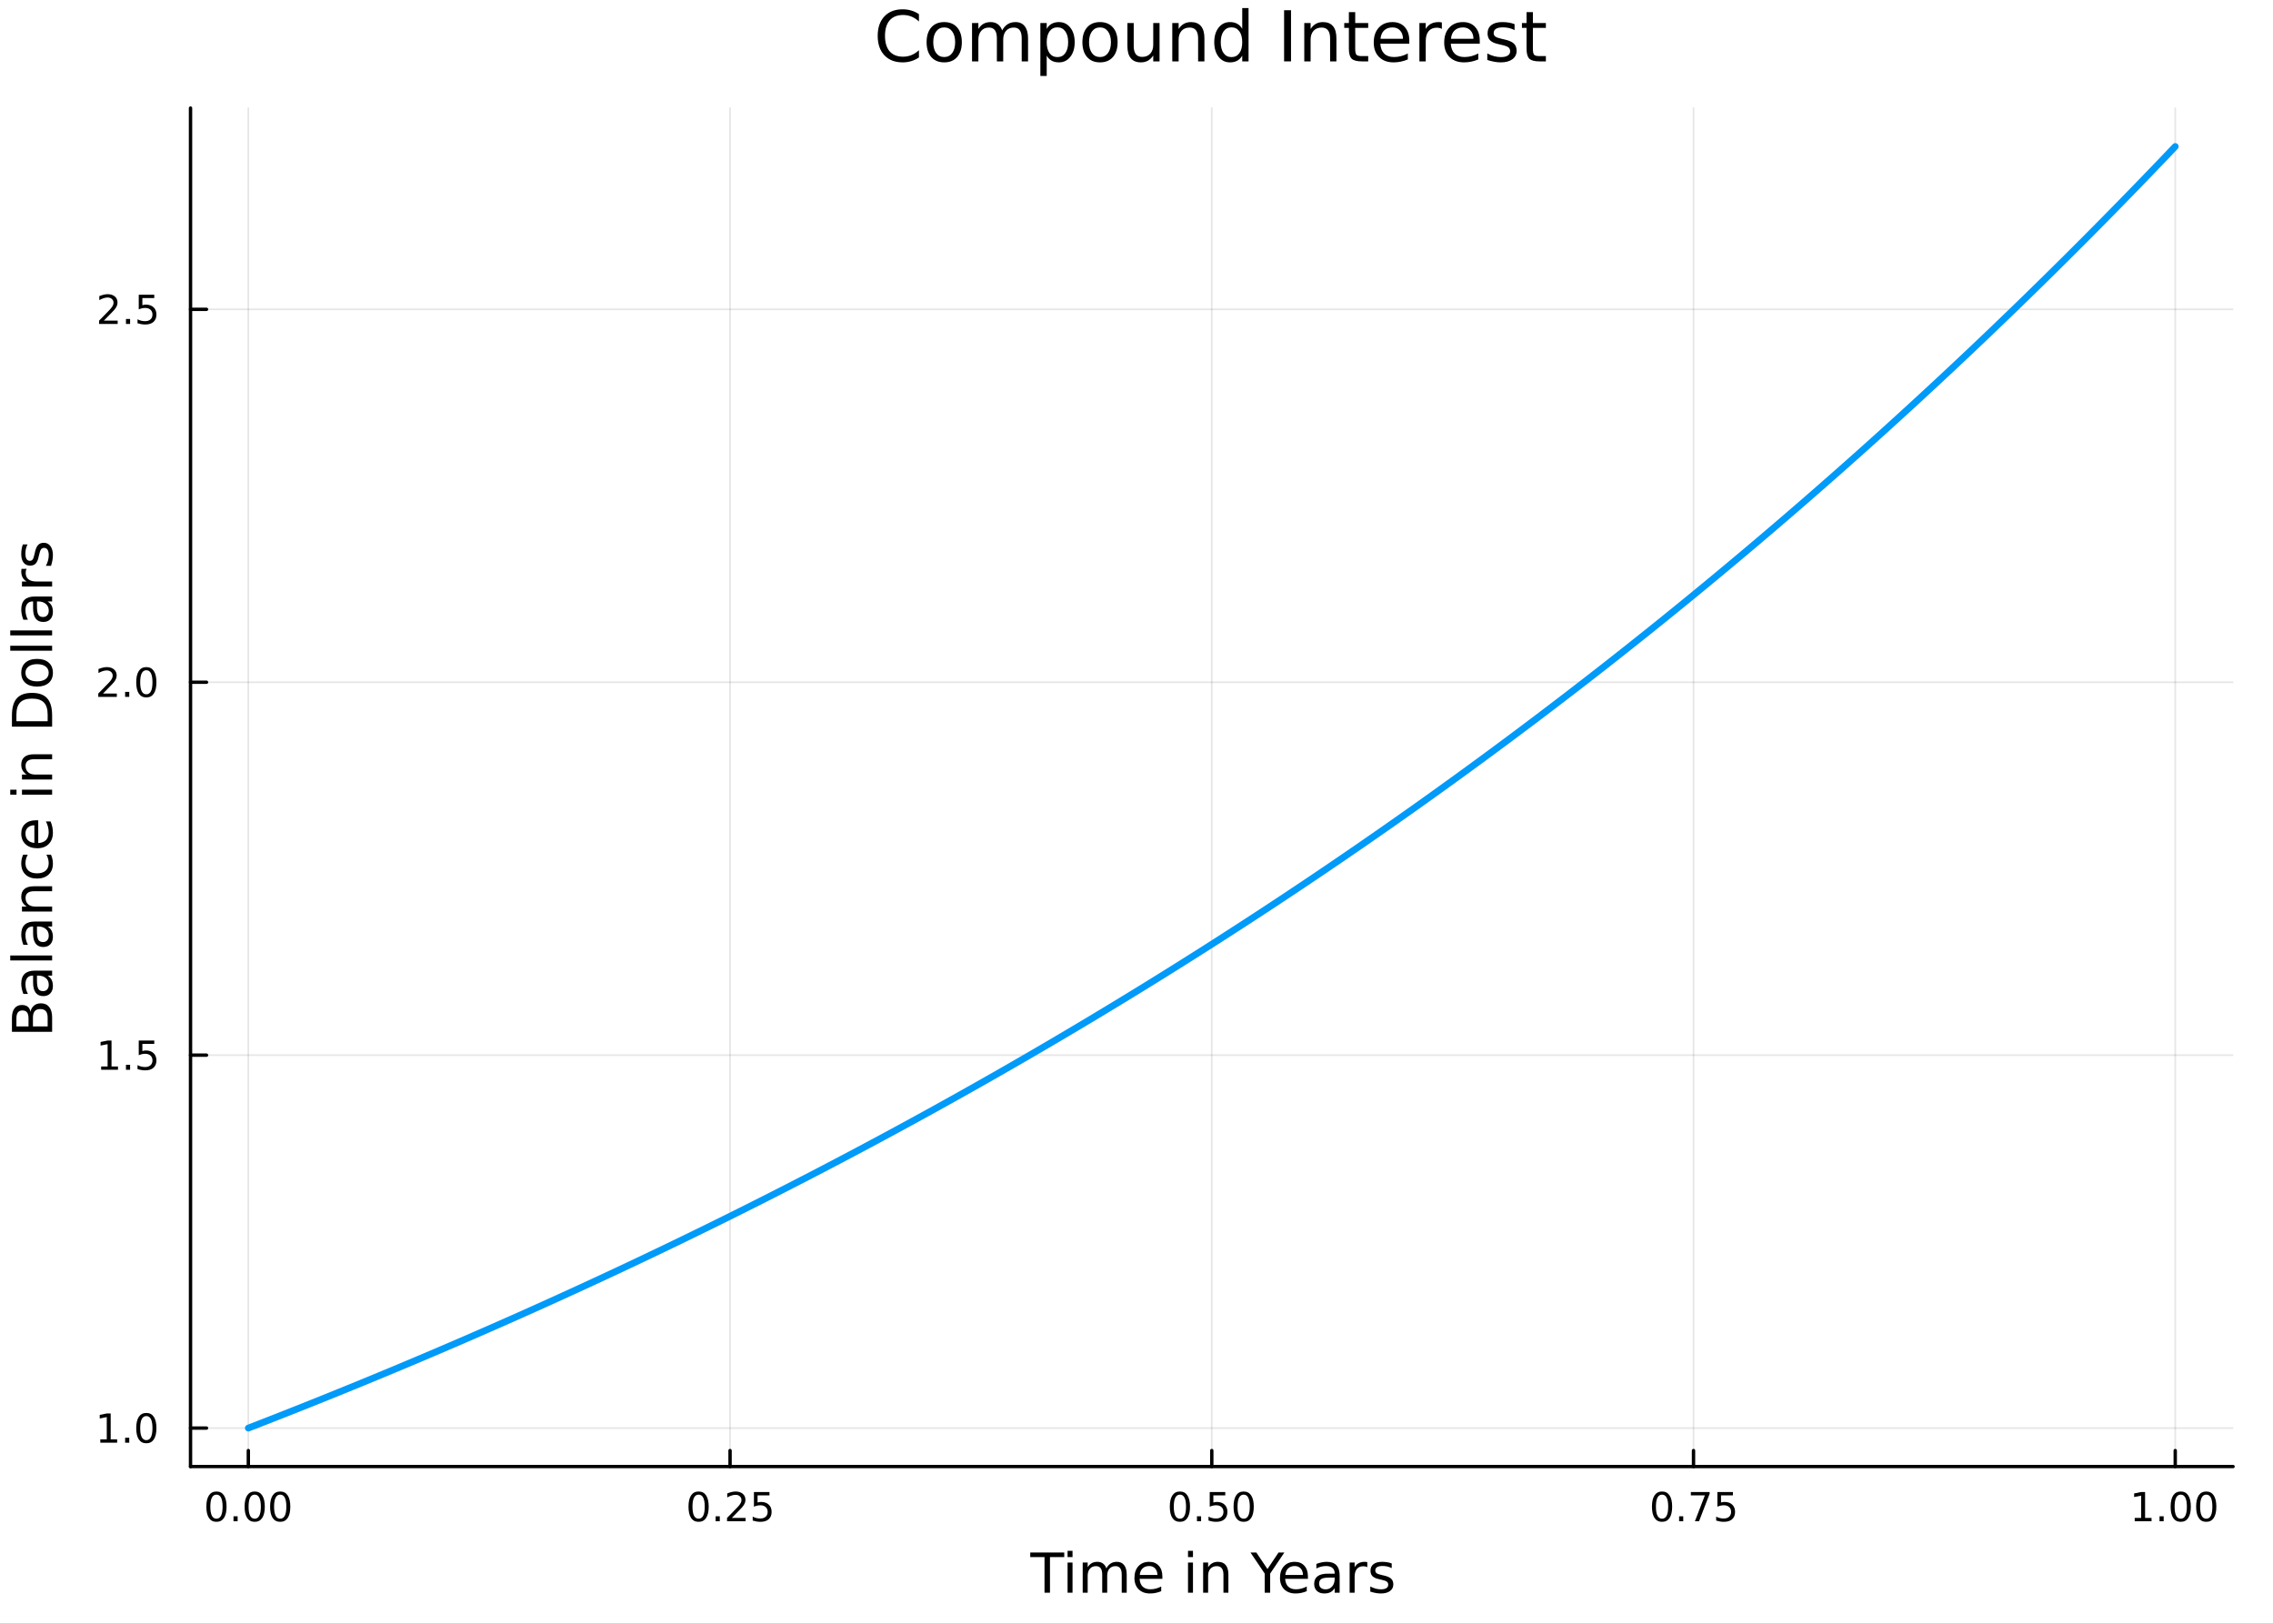 <?xml version="1.0" encoding="utf-8"?>
<svg xmlns="http://www.w3.org/2000/svg" xmlns:xlink="http://www.w3.org/1999/xlink" width="672" height="480" viewBox="0 0 2688 1920">
<rect x="0" y="0" width="2688" height="1920" fill="#333333" stroke="none"/>
<defs>
  <clipPath id="clip370">
    <rect x="0" y="0" width="2688" height="1920"/>
  </clipPath>
</defs>
<path clip-path="url(#clip370)" d="
M0 1920 L2688 1920 L2688 0 L0 0  Z
  " fill="#ffffff" fill-rule="evenodd" fill-opacity="1"/>
<defs>
  <clipPath id="clip371">
    <rect x="537" y="0" width="1883" height="1883"/>
  </clipPath>
</defs>
<path clip-path="url(#clip370)" d="
M225.307 1734.12 L2640.76 1734.12 L2640.76 127.792 L225.307 127.792  Z
  " fill="#ffffff" fill-rule="evenodd" fill-opacity="1"/>
<defs>
  <clipPath id="clip372">
    <rect x="225" y="127" width="2416" height="1607"/>
  </clipPath>
</defs>
<polyline clip-path="url(#clip372)" style="stroke:#000000; stroke-linecap:round; stroke-linejoin:round; stroke-width:2; stroke-opacity:0.1; fill:none" points="
  293.669,1734.12 293.669,127.792 
  "/>
<polyline clip-path="url(#clip372)" style="stroke:#000000; stroke-linecap:round; stroke-linejoin:round; stroke-width:2; stroke-opacity:0.1; fill:none" points="
  863.35,1734.12 863.35,127.792 
  "/>
<polyline clip-path="url(#clip372)" style="stroke:#000000; stroke-linecap:round; stroke-linejoin:round; stroke-width:2; stroke-opacity:0.1; fill:none" points="
  1433.03,1734.12 1433.03,127.792 
  "/>
<polyline clip-path="url(#clip372)" style="stroke:#000000; stroke-linecap:round; stroke-linejoin:round; stroke-width:2; stroke-opacity:0.1; fill:none" points="
  2002.71,1734.12 2002.71,127.792 
  "/>
<polyline clip-path="url(#clip372)" style="stroke:#000000; stroke-linecap:round; stroke-linejoin:round; stroke-width:2; stroke-opacity:0.1; fill:none" points="
  2572.39,1734.12 2572.39,127.792 
  "/>
<polyline clip-path="url(#clip370)" style="stroke:#000000; stroke-linecap:round; stroke-linejoin:round; stroke-width:4; stroke-opacity:1; fill:none" points="
  225.307,1734.12 2640.76,1734.12 
  "/>
<polyline clip-path="url(#clip370)" style="stroke:#000000; stroke-linecap:round; stroke-linejoin:round; stroke-width:4; stroke-opacity:1; fill:none" points="
  293.669,1734.12 293.669,1715.22 
  "/>
<polyline clip-path="url(#clip370)" style="stroke:#000000; stroke-linecap:round; stroke-linejoin:round; stroke-width:4; stroke-opacity:1; fill:none" points="
  863.35,1734.12 863.35,1715.22 
  "/>
<polyline clip-path="url(#clip370)" style="stroke:#000000; stroke-linecap:round; stroke-linejoin:round; stroke-width:4; stroke-opacity:1; fill:none" points="
  1433.03,1734.12 1433.03,1715.22 
  "/>
<polyline clip-path="url(#clip370)" style="stroke:#000000; stroke-linecap:round; stroke-linejoin:round; stroke-width:4; stroke-opacity:1; fill:none" points="
  2002.71,1734.12 2002.71,1715.22 
  "/>
<polyline clip-path="url(#clip370)" style="stroke:#000000; stroke-linecap:round; stroke-linejoin:round; stroke-width:4; stroke-opacity:1; fill:none" points="
  2572.39,1734.12 2572.39,1715.22 
  "/>
<path clip-path="url(#clip370)" d="M255.972 1767.34 Q252.361 1767.34 250.533 1770.9 Q248.727 1774.45 248.727 1781.58 Q248.727 1788.68 250.533 1792.25 Q252.361 1795.79 255.972 1795.79 Q259.607 1795.79 261.412 1792.25 Q263.241 1788.68 263.241 1781.58 Q263.241 1774.45 261.412 1770.9 Q259.607 1767.34 255.972 1767.34 M255.972 1763.64 Q261.783 1763.64 264.838 1768.24 Q267.917 1772.83 267.917 1781.58 Q267.917 1790.3 264.838 1794.91 Q261.783 1799.49 255.972 1799.49 Q250.162 1799.49 247.084 1794.91 Q244.028 1790.3 244.028 1781.58 Q244.028 1772.83 247.084 1768.24 Q250.162 1763.64 255.972 1763.64 Z" fill="#000000" fill-rule="evenodd" fill-opacity="1" /><path clip-path="url(#clip370)" d="M276.134 1792.94 L281.019 1792.94 L281.019 1798.82 L276.134 1798.82 L276.134 1792.94 Z" fill="#000000" fill-rule="evenodd" fill-opacity="1" /><path clip-path="url(#clip370)" d="M301.204 1767.34 Q297.593 1767.34 295.764 1770.9 Q293.958 1774.45 293.958 1781.58 Q293.958 1788.68 295.764 1792.25 Q297.593 1795.79 301.204 1795.79 Q304.838 1795.79 306.643 1792.25 Q308.472 1788.68 308.472 1781.58 Q308.472 1774.45 306.643 1770.9 Q304.838 1767.34 301.204 1767.34 M301.204 1763.64 Q307.014 1763.64 310.069 1768.24 Q313.148 1772.83 313.148 1781.58 Q313.148 1790.3 310.069 1794.91 Q307.014 1799.49 301.204 1799.49 Q295.394 1799.49 292.315 1794.91 Q289.259 1790.3 289.259 1781.58 Q289.259 1772.83 292.315 1768.24 Q295.394 1763.64 301.204 1763.64 Z" fill="#000000" fill-rule="evenodd" fill-opacity="1" /><path clip-path="url(#clip370)" d="M331.366 1767.34 Q327.754 1767.34 325.926 1770.9 Q324.12 1774.45 324.12 1781.58 Q324.12 1788.68 325.926 1792.25 Q327.754 1795.79 331.366 1795.79 Q335 1795.79 336.805 1792.25 Q338.634 1788.68 338.634 1781.58 Q338.634 1774.45 336.805 1770.9 Q335 1767.34 331.366 1767.34 M331.366 1763.64 Q337.176 1763.64 340.231 1768.24 Q343.31 1772.83 343.31 1781.58 Q343.31 1790.3 340.231 1794.91 Q337.176 1799.49 331.366 1799.49 Q325.555 1799.49 322.477 1794.91 Q319.421 1790.3 319.421 1781.58 Q319.421 1772.83 322.477 1768.24 Q325.555 1763.64 331.366 1763.64 Z" fill="#000000" fill-rule="evenodd" fill-opacity="1" /><path clip-path="url(#clip370)" d="M826.151 1767.34 Q822.54 1767.34 820.712 1770.9 Q818.906 1774.45 818.906 1781.58 Q818.906 1788.68 820.712 1792.25 Q822.54 1795.79 826.151 1795.79 Q829.786 1795.79 831.591 1792.25 Q833.42 1788.68 833.42 1781.58 Q833.42 1774.45 831.591 1770.9 Q829.786 1767.34 826.151 1767.34 M826.151 1763.64 Q831.962 1763.64 835.017 1768.24 Q838.096 1772.83 838.096 1781.58 Q838.096 1790.3 835.017 1794.91 Q831.962 1799.49 826.151 1799.49 Q820.341 1799.49 817.263 1794.91 Q814.207 1790.3 814.207 1781.58 Q814.207 1772.83 817.263 1768.24 Q820.341 1763.64 826.151 1763.64 Z" fill="#000000" fill-rule="evenodd" fill-opacity="1" /><path clip-path="url(#clip370)" d="M846.313 1792.94 L851.198 1792.94 L851.198 1798.82 L846.313 1798.82 L846.313 1792.94 Z" fill="#000000" fill-rule="evenodd" fill-opacity="1" /><path clip-path="url(#clip370)" d="M865.41 1794.89 L881.73 1794.89 L881.73 1798.82 L859.785 1798.82 L859.785 1794.89 Q862.447 1792.13 867.031 1787.5 Q871.637 1782.85 872.818 1781.51 Q875.063 1778.98 875.943 1777.25 Q876.846 1775.49 876.846 1773.8 Q876.846 1771.04 874.901 1769.31 Q872.98 1767.57 869.878 1767.57 Q867.679 1767.57 865.225 1768.34 Q862.795 1769.1 860.017 1770.65 L860.017 1765.93 Q862.841 1764.79 865.295 1764.21 Q867.748 1763.64 869.785 1763.64 Q875.156 1763.64 878.35 1766.32 Q881.545 1769.01 881.545 1773.5 Q881.545 1775.63 880.734 1777.55 Q879.947 1779.45 877.841 1782.04 Q877.262 1782.71 874.16 1785.93 Q871.059 1789.12 865.41 1794.89 Z" fill="#000000" fill-rule="evenodd" fill-opacity="1" /><path clip-path="url(#clip370)" d="M891.591 1764.26 L909.947 1764.26 L909.947 1768.2 L895.873 1768.2 L895.873 1776.67 Q896.892 1776.32 897.91 1776.16 Q898.929 1775.97 899.947 1775.97 Q905.734 1775.97 909.114 1779.15 Q912.494 1782.32 912.494 1787.73 Q912.494 1793.31 909.021 1796.41 Q905.549 1799.49 899.23 1799.49 Q897.054 1799.49 894.785 1799.12 Q892.54 1798.75 890.133 1798.01 L890.133 1793.31 Q892.216 1794.45 894.438 1795 Q896.66 1795.56 899.137 1795.56 Q903.142 1795.56 905.48 1793.45 Q907.818 1791.34 907.818 1787.73 Q907.818 1784.12 905.48 1782.02 Q903.142 1779.91 899.137 1779.91 Q897.262 1779.91 895.387 1780.33 Q893.535 1780.74 891.591 1781.62 L891.591 1764.26 Z" fill="#000000" fill-rule="evenodd" fill-opacity="1" /><path clip-path="url(#clip370)" d="M1395.34 1767.34 Q1391.72 1767.34 1389.9 1770.9 Q1388.09 1774.45 1388.09 1781.58 Q1388.09 1788.68 1389.9 1792.25 Q1391.72 1795.79 1395.34 1795.79 Q1398.97 1795.79 1400.77 1792.25 Q1402.6 1788.68 1402.6 1781.58 Q1402.6 1774.45 1400.77 1770.9 Q1398.97 1767.34 1395.34 1767.34 M1395.34 1763.64 Q1401.15 1763.64 1404.2 1768.24 Q1407.28 1772.83 1407.28 1781.58 Q1407.28 1790.3 1404.2 1794.91 Q1401.15 1799.49 1395.34 1799.49 Q1389.52 1799.49 1386.45 1794.91 Q1383.39 1790.3 1383.39 1781.58 Q1383.39 1772.83 1386.45 1768.24 Q1389.52 1763.64 1395.34 1763.64 Z" fill="#000000" fill-rule="evenodd" fill-opacity="1" /><path clip-path="url(#clip370)" d="M1415.5 1792.94 L1420.38 1792.94 L1420.38 1798.82 L1415.5 1798.82 L1415.5 1792.94 Z" fill="#000000" fill-rule="evenodd" fill-opacity="1" /><path clip-path="url(#clip370)" d="M1430.61 1764.26 L1448.97 1764.26 L1448.97 1768.2 L1434.89 1768.2 L1434.89 1776.67 Q1435.91 1776.32 1436.93 1776.16 Q1437.95 1775.97 1438.97 1775.97 Q1444.76 1775.97 1448.14 1779.15 Q1451.52 1782.32 1451.52 1787.73 Q1451.52 1793.31 1448.04 1796.41 Q1444.57 1799.49 1438.25 1799.49 Q1436.08 1799.49 1433.81 1799.12 Q1431.56 1798.75 1429.15 1798.01 L1429.15 1793.31 Q1431.24 1794.45 1433.46 1795 Q1435.68 1795.56 1438.16 1795.56 Q1442.16 1795.56 1444.5 1793.45 Q1446.84 1791.34 1446.84 1787.73 Q1446.84 1784.12 1444.5 1782.02 Q1442.16 1779.91 1438.16 1779.91 Q1436.28 1779.91 1434.41 1780.33 Q1432.56 1780.74 1430.61 1781.62 L1430.61 1764.26 Z" fill="#000000" fill-rule="evenodd" fill-opacity="1" /><path clip-path="url(#clip370)" d="M1470.73 1767.34 Q1467.12 1767.34 1465.29 1770.9 Q1463.48 1774.45 1463.48 1781.58 Q1463.48 1788.68 1465.29 1792.25 Q1467.12 1795.79 1470.73 1795.79 Q1474.36 1795.79 1476.17 1792.25 Q1478 1788.68 1478 1781.58 Q1478 1774.45 1476.17 1770.9 Q1474.36 1767.34 1470.73 1767.34 M1470.73 1763.64 Q1476.54 1763.64 1479.59 1768.24 Q1482.67 1772.83 1482.67 1781.58 Q1482.67 1790.3 1479.59 1794.91 Q1476.54 1799.49 1470.73 1799.49 Q1464.92 1799.49 1461.84 1794.91 Q1458.78 1790.3 1458.78 1781.58 Q1458.78 1772.83 1461.84 1768.24 Q1464.92 1763.64 1470.73 1763.64 Z" fill="#000000" fill-rule="evenodd" fill-opacity="1" /><path clip-path="url(#clip370)" d="M1965.51 1767.34 Q1961.9 1767.34 1960.07 1770.9 Q1958.27 1774.45 1958.27 1781.58 Q1958.27 1788.68 1960.07 1792.25 Q1961.9 1795.79 1965.51 1795.79 Q1969.15 1795.79 1970.95 1792.25 Q1972.78 1788.68 1972.78 1781.58 Q1972.78 1774.45 1970.95 1770.9 Q1969.15 1767.34 1965.51 1767.34 M1965.51 1763.64 Q1971.32 1763.64 1974.38 1768.24 Q1977.46 1772.83 1977.46 1781.58 Q1977.46 1790.3 1974.38 1794.91 Q1971.32 1799.49 1965.51 1799.49 Q1959.7 1799.49 1956.63 1794.91 Q1953.57 1790.3 1953.57 1781.58 Q1953.57 1772.83 1956.63 1768.24 Q1959.7 1763.64 1965.51 1763.64 Z" fill="#000000" fill-rule="evenodd" fill-opacity="1" /><path clip-path="url(#clip370)" d="M1985.68 1792.94 L1990.56 1792.94 L1990.56 1798.82 L1985.68 1798.82 L1985.68 1792.94 Z" fill="#000000" fill-rule="evenodd" fill-opacity="1" /><path clip-path="url(#clip370)" d="M1999.56 1764.26 L2021.79 1764.26 L2021.79 1766.25 L2009.24 1798.82 L2004.36 1798.82 L2016.16 1768.2 L1999.56 1768.2 L1999.56 1764.26 Z" fill="#000000" fill-rule="evenodd" fill-opacity="1" /><path clip-path="url(#clip370)" d="M2030.95 1764.26 L2049.31 1764.26 L2049.31 1768.2 L2035.24 1768.2 L2035.24 1776.67 Q2036.25 1776.32 2037.27 1776.16 Q2038.29 1775.97 2039.31 1775.97 Q2045.1 1775.97 2048.48 1779.15 Q2051.86 1782.32 2051.86 1787.73 Q2051.86 1793.31 2048.38 1796.41 Q2044.91 1799.49 2038.59 1799.49 Q2036.42 1799.49 2034.15 1799.12 Q2031.9 1798.75 2029.5 1798.01 L2029.5 1793.31 Q2031.58 1794.45 2033.8 1795 Q2036.02 1795.56 2038.5 1795.56 Q2042.5 1795.56 2044.84 1793.45 Q2047.18 1791.34 2047.18 1787.73 Q2047.18 1784.12 2044.84 1782.02 Q2042.5 1779.91 2038.5 1779.91 Q2036.62 1779.91 2034.75 1780.33 Q2032.9 1780.74 2030.95 1781.62 L2030.95 1764.26 Z" fill="#000000" fill-rule="evenodd" fill-opacity="1" /><path clip-path="url(#clip370)" d="M2524.47 1794.89 L2532.11 1794.89 L2532.11 1768.52 L2523.79 1770.19 L2523.79 1765.93 L2532.06 1764.26 L2536.73 1764.26 L2536.73 1794.89 L2544.37 1794.89 L2544.37 1798.82 L2524.47 1798.82 L2524.47 1794.89 Z" fill="#000000" fill-rule="evenodd" fill-opacity="1" /><path clip-path="url(#clip370)" d="M2553.82 1792.94 L2558.7 1792.94 L2558.7 1798.82 L2553.82 1798.82 L2553.82 1792.94 Z" fill="#000000" fill-rule="evenodd" fill-opacity="1" /><path clip-path="url(#clip370)" d="M2578.89 1767.34 Q2575.28 1767.34 2573.45 1770.9 Q2571.64 1774.45 2571.64 1781.58 Q2571.64 1788.68 2573.45 1792.25 Q2575.28 1795.79 2578.89 1795.79 Q2582.52 1795.79 2584.33 1792.25 Q2586.16 1788.68 2586.16 1781.58 Q2586.16 1774.45 2584.33 1770.9 Q2582.52 1767.34 2578.89 1767.34 M2578.89 1763.64 Q2584.7 1763.64 2587.75 1768.24 Q2590.83 1772.83 2590.83 1781.58 Q2590.83 1790.3 2587.75 1794.91 Q2584.7 1799.49 2578.89 1799.49 Q2573.08 1799.49 2570 1794.91 Q2566.94 1790.3 2566.94 1781.58 Q2566.94 1772.83 2570 1768.24 Q2573.08 1763.64 2578.89 1763.64 Z" fill="#000000" fill-rule="evenodd" fill-opacity="1" /><path clip-path="url(#clip370)" d="M2609.05 1767.34 Q2605.44 1767.34 2603.61 1770.9 Q2601.8 1774.45 2601.8 1781.58 Q2601.8 1788.68 2603.61 1792.25 Q2605.44 1795.79 2609.05 1795.79 Q2612.68 1795.79 2614.49 1792.25 Q2616.32 1788.68 2616.32 1781.58 Q2616.32 1774.45 2614.49 1770.9 Q2612.68 1767.34 2609.05 1767.34 M2609.05 1763.64 Q2614.86 1763.64 2617.91 1768.24 Q2620.99 1772.83 2620.99 1781.58 Q2620.99 1790.3 2617.91 1794.91 Q2614.86 1799.49 2609.05 1799.49 Q2603.24 1799.49 2600.16 1794.91 Q2597.1 1790.3 2597.1 1781.58 Q2597.1 1772.83 2600.16 1768.24 Q2603.24 1763.64 2609.05 1763.64 Z" fill="#000000" fill-rule="evenodd" fill-opacity="1" /><path clip-path="url(#clip370)" d="M1218.35 1835.78 L1258.55 1835.78 L1258.55 1841.19 L1241.68 1841.19 L1241.68 1883.3 L1235.22 1883.3 L1235.22 1841.19 L1218.35 1841.19 L1218.35 1835.78 Z" fill="#000000" fill-rule="evenodd" fill-opacity="1" /><path clip-path="url(#clip370)" d="M1262.49 1847.65 L1268.35 1847.65 L1268.35 1883.3 L1262.49 1883.3 L1262.49 1847.65 M1262.49 1833.78 L1268.35 1833.78 L1268.35 1841.19 L1262.49 1841.19 L1262.49 1833.78 Z" fill="#000000" fill-rule="evenodd" fill-opacity="1" /><path clip-path="url(#clip370)" d="M1308.36 1854.5 Q1310.56 1850.55 1313.61 1848.67 Q1316.67 1846.79 1320.8 1846.79 Q1326.37 1846.79 1329.4 1850.71 Q1332.42 1854.59 1332.42 1861.78 L1332.42 1883.3 L1326.53 1883.3 L1326.53 1861.98 Q1326.53 1856.85 1324.72 1854.37 Q1322.9 1851.89 1319.18 1851.89 Q1314.63 1851.89 1311.99 1854.91 Q1309.35 1857.93 1309.35 1863.15 L1309.35 1883.3 L1303.46 1883.3 L1303.46 1861.98 Q1303.46 1856.82 1301.64 1854.37 Q1299.83 1851.89 1296.04 1851.89 Q1291.55 1851.89 1288.91 1854.94 Q1286.27 1857.97 1286.27 1863.15 L1286.27 1883.3 L1280.38 1883.3 L1280.38 1847.65 L1286.27 1847.65 L1286.27 1853.19 Q1288.28 1849.91 1291.08 1848.35 Q1293.88 1846.79 1297.73 1846.79 Q1301.61 1846.79 1304.32 1848.77 Q1307.05 1850.74 1308.36 1854.5 Z" fill="#000000" fill-rule="evenodd" fill-opacity="1" /><path clip-path="url(#clip370)" d="M1374.59 1864.01 L1374.59 1866.88 L1347.67 1866.88 Q1348.05 1872.92 1351.3 1876.11 Q1354.57 1879.26 1360.4 1879.26 Q1363.77 1879.26 1366.92 1878.43 Q1370.11 1877.6 1373.23 1875.95 L1373.23 1881.49 Q1370.07 1882.82 1366.76 1883.52 Q1363.45 1884.22 1360.05 1884.22 Q1351.52 1884.22 1346.52 1879.26 Q1341.56 1874.29 1341.56 1865.83 Q1341.56 1857.07 1346.27 1851.95 Q1351.01 1846.79 1359.03 1846.79 Q1366.22 1846.79 1370.39 1851.44 Q1374.59 1856.06 1374.59 1864.01 M1368.74 1862.29 Q1368.67 1857.49 1366.03 1854.62 Q1363.42 1851.76 1359.09 1851.76 Q1354.19 1851.76 1351.23 1854.53 Q1348.3 1857.3 1347.86 1862.33 L1368.74 1862.29 Z" fill="#000000" fill-rule="evenodd" fill-opacity="1" /><path clip-path="url(#clip370)" d="M1404.93 1847.65 L1410.78 1847.65 L1410.78 1883.3 L1404.93 1883.3 L1404.93 1847.65 M1404.93 1833.78 L1410.78 1833.78 L1410.78 1841.19 L1404.93 1841.19 L1404.93 1833.78 Z" fill="#000000" fill-rule="evenodd" fill-opacity="1" /><path clip-path="url(#clip370)" d="M1452.67 1861.78 L1452.67 1883.3 L1446.81 1883.3 L1446.81 1861.98 Q1446.81 1856.92 1444.84 1854.4 Q1442.87 1851.89 1438.92 1851.89 Q1434.18 1851.89 1431.44 1854.91 Q1428.7 1857.93 1428.7 1863.15 L1428.7 1883.3 L1422.81 1883.3 L1422.81 1847.65 L1428.7 1847.65 L1428.7 1853.19 Q1430.8 1849.98 1433.64 1848.39 Q1436.5 1846.79 1440.22 1846.79 Q1446.37 1846.79 1449.52 1850.61 Q1452.67 1854.4 1452.67 1861.78 Z" fill="#000000" fill-rule="evenodd" fill-opacity="1" /><path clip-path="url(#clip370)" d="M1478.8 1835.78 L1485.71 1835.78 L1498.88 1855.32 L1511.97 1835.78 L1518.87 1835.78 L1502.07 1860.67 L1502.07 1883.3 L1495.61 1883.3 L1495.61 1860.67 L1478.8 1835.78 Z" fill="#000000" fill-rule="evenodd" fill-opacity="1" /><path clip-path="url(#clip370)" d="M1546.72 1864.01 L1546.72 1866.88 L1519.8 1866.88 Q1520.18 1872.92 1523.42 1876.11 Q1526.7 1879.26 1532.53 1879.26 Q1535.9 1879.26 1539.05 1878.43 Q1542.24 1877.6 1545.35 1875.95 L1545.35 1881.49 Q1542.2 1882.82 1538.89 1883.52 Q1535.58 1884.22 1532.18 1884.22 Q1523.65 1884.22 1518.65 1879.26 Q1513.69 1874.29 1513.69 1865.83 Q1513.69 1857.07 1518.4 1851.95 Q1523.14 1846.79 1531.16 1846.79 Q1538.35 1846.79 1542.52 1851.44 Q1546.72 1856.06 1546.72 1864.01 M1540.87 1862.29 Q1540.8 1857.49 1538.16 1854.62 Q1535.55 1851.76 1531.22 1851.76 Q1526.32 1851.76 1523.36 1854.53 Q1520.43 1857.3 1519.99 1862.33 L1540.87 1862.29 Z" fill="#000000" fill-rule="evenodd" fill-opacity="1" /><path clip-path="url(#clip370)" d="M1572.54 1865.38 Q1565.44 1865.38 1562.7 1867 Q1559.96 1868.63 1559.96 1872.54 Q1559.96 1875.66 1562 1877.51 Q1564.07 1879.32 1567.6 1879.32 Q1572.47 1879.32 1575.4 1875.88 Q1578.36 1872.42 1578.36 1866.69 L1578.36 1865.38 L1572.54 1865.38 M1584.22 1862.96 L1584.22 1883.3 L1578.36 1883.3 L1578.36 1877.89 Q1576.36 1881.14 1573.36 1882.7 Q1570.37 1884.22 1566.04 1884.22 Q1560.57 1884.22 1557.32 1881.17 Q1554.11 1878.08 1554.11 1872.92 Q1554.11 1866.91 1558.12 1863.85 Q1562.16 1860.8 1570.15 1860.8 L1578.36 1860.8 L1578.36 1860.23 Q1578.36 1856.18 1575.69 1853.99 Q1573.05 1851.76 1568.24 1851.76 Q1565.18 1851.76 1562.29 1852.49 Q1559.39 1853.22 1556.72 1854.69 L1556.72 1849.28 Q1559.93 1848.03 1562.96 1847.43 Q1565.98 1846.79 1568.84 1846.79 Q1576.58 1846.79 1580.4 1850.8 Q1584.22 1854.81 1584.22 1862.96 Z" fill="#000000" fill-rule="evenodd" fill-opacity="1" /><path clip-path="url(#clip370)" d="M1616.94 1853.13 Q1615.95 1852.55 1614.77 1852.3 Q1613.63 1852.01 1612.23 1852.01 Q1607.26 1852.01 1604.59 1855.26 Q1601.95 1858.47 1601.95 1864.52 L1601.95 1883.3 L1596.06 1883.3 L1596.06 1847.65 L1601.95 1847.65 L1601.95 1853.19 Q1603.79 1849.94 1606.75 1848.39 Q1609.71 1846.79 1613.94 1846.79 Q1614.55 1846.79 1615.28 1846.89 Q1616.01 1846.95 1616.91 1847.11 L1616.94 1853.13 Z" fill="#000000" fill-rule="evenodd" fill-opacity="1" /><path clip-path="url(#clip370)" d="M1645.81 1848.7 L1645.81 1854.24 Q1643.32 1852.97 1640.65 1852.33 Q1637.98 1851.7 1635.11 1851.7 Q1630.75 1851.7 1628.55 1853.03 Q1626.39 1854.37 1626.39 1857.04 Q1626.39 1859.08 1627.95 1860.26 Q1629.51 1861.4 1634.22 1862.45 L1636.22 1862.9 Q1642.46 1864.24 1645.07 1866.69 Q1647.72 1869.11 1647.72 1873.47 Q1647.72 1878.43 1643.77 1881.33 Q1639.85 1884.22 1632.98 1884.22 Q1630.11 1884.22 1626.99 1883.65 Q1623.91 1883.11 1620.47 1882 L1620.47 1875.95 Q1623.72 1877.64 1626.87 1878.49 Q1630.02 1879.32 1633.11 1879.32 Q1637.24 1879.32 1639.47 1877.92 Q1641.7 1876.49 1641.7 1873.91 Q1641.7 1871.52 1640.08 1870.25 Q1638.48 1868.98 1633.04 1867.8 L1631.01 1867.32 Q1625.56 1866.18 1623.14 1863.82 Q1620.72 1861.43 1620.72 1857.3 Q1620.72 1852.27 1624.29 1849.53 Q1627.85 1846.79 1634.41 1846.79 Q1637.66 1846.79 1640.52 1847.27 Q1643.39 1847.75 1645.81 1848.7 Z" fill="#000000" fill-rule="evenodd" fill-opacity="1" /><polyline clip-path="url(#clip372)" style="stroke:#000000; stroke-linecap:round; stroke-linejoin:round; stroke-width:2; stroke-opacity:0.1; fill:none" points="
  225.307,1688.65 2640.76,1688.65 
  "/>
<polyline clip-path="url(#clip372)" style="stroke:#000000; stroke-linecap:round; stroke-linejoin:round; stroke-width:2; stroke-opacity:0.1; fill:none" points="
  225.307,1247.69 2640.76,1247.69 
  "/>
<polyline clip-path="url(#clip372)" style="stroke:#000000; stroke-linecap:round; stroke-linejoin:round; stroke-width:2; stroke-opacity:0.1; fill:none" points="
  225.307,806.727 2640.76,806.727 
  "/>
<polyline clip-path="url(#clip372)" style="stroke:#000000; stroke-linecap:round; stroke-linejoin:round; stroke-width:2; stroke-opacity:0.1; fill:none" points="
  225.307,365.763 2640.76,365.763 
  "/>
<polyline clip-path="url(#clip370)" style="stroke:#000000; stroke-linecap:round; stroke-linejoin:round; stroke-width:4; stroke-opacity:1; fill:none" points="
  225.307,1734.12 225.307,127.792 
  "/>
<polyline clip-path="url(#clip370)" style="stroke:#000000; stroke-linecap:round; stroke-linejoin:round; stroke-width:4; stroke-opacity:1; fill:none" points="
  225.307,1688.65 244.205,1688.65 
  "/>
<polyline clip-path="url(#clip370)" style="stroke:#000000; stroke-linecap:round; stroke-linejoin:round; stroke-width:4; stroke-opacity:1; fill:none" points="
  225.307,1247.69 244.205,1247.69 
  "/>
<polyline clip-path="url(#clip370)" style="stroke:#000000; stroke-linecap:round; stroke-linejoin:round; stroke-width:4; stroke-opacity:1; fill:none" points="
  225.307,806.727 244.205,806.727 
  "/>
<polyline clip-path="url(#clip370)" style="stroke:#000000; stroke-linecap:round; stroke-linejoin:round; stroke-width:4; stroke-opacity:1; fill:none" points="
  225.307,365.763 244.205,365.763 
  "/>
<path clip-path="url(#clip370)" d="M118.622 1702 L126.261 1702 L126.261 1675.63 L117.951 1677.3 L117.951 1673.04 L126.214 1671.37 L130.89 1671.37 L130.89 1702 L138.529 1702 L138.529 1705.93 L118.622 1705.93 L118.622 1702 Z" fill="#000000" fill-rule="evenodd" fill-opacity="1" /><path clip-path="url(#clip370)" d="M147.974 1700.06 L152.858 1700.06 L152.858 1705.93 L147.974 1705.93 L147.974 1700.06 Z" fill="#000000" fill-rule="evenodd" fill-opacity="1" /><path clip-path="url(#clip370)" d="M173.043 1674.45 Q169.432 1674.45 167.603 1678.02 Q165.798 1681.56 165.798 1688.69 Q165.798 1695.8 167.603 1699.36 Q169.432 1702.9 173.043 1702.9 Q176.677 1702.9 178.483 1699.36 Q180.311 1695.8 180.311 1688.69 Q180.311 1681.56 178.483 1678.02 Q176.677 1674.45 173.043 1674.45 M173.043 1670.75 Q178.853 1670.75 181.909 1675.36 Q184.987 1679.94 184.987 1688.69 Q184.987 1697.42 181.909 1702.02 Q178.853 1706.61 173.043 1706.61 Q167.233 1706.61 164.154 1702.02 Q161.098 1697.42 161.098 1688.69 Q161.098 1679.94 164.154 1675.36 Q167.233 1670.75 173.043 1670.75 Z" fill="#000000" fill-rule="evenodd" fill-opacity="1" /><path clip-path="url(#clip370)" d="M119.617 1261.04 L127.256 1261.04 L127.256 1234.67 L118.946 1236.34 L118.946 1232.08 L127.21 1230.41 L131.886 1230.41 L131.886 1261.04 L139.525 1261.04 L139.525 1264.97 L119.617 1264.97 L119.617 1261.04 Z" fill="#000000" fill-rule="evenodd" fill-opacity="1" /><path clip-path="url(#clip370)" d="M148.969 1259.09 L153.853 1259.09 L153.853 1264.97 L148.969 1264.97 L148.969 1259.09 Z" fill="#000000" fill-rule="evenodd" fill-opacity="1" /><path clip-path="url(#clip370)" d="M164.085 1230.41 L182.441 1230.41 L182.441 1234.35 L168.367 1234.35 L168.367 1242.82 Q169.385 1242.47 170.404 1242.31 Q171.422 1242.12 172.441 1242.12 Q178.228 1242.12 181.608 1245.3 Q184.987 1248.47 184.987 1253.88 Q184.987 1259.46 181.515 1262.56 Q178.043 1265.64 171.723 1265.64 Q169.547 1265.64 167.279 1265.27 Q165.034 1264.9 162.626 1264.16 L162.626 1259.46 Q164.71 1260.6 166.932 1261.15 Q169.154 1261.71 171.631 1261.71 Q175.635 1261.71 177.973 1259.6 Q180.311 1257.49 180.311 1253.88 Q180.311 1250.27 177.973 1248.17 Q175.635 1246.06 171.631 1246.06 Q169.756 1246.06 167.881 1246.48 Q166.029 1246.89 164.085 1247.77 L164.085 1230.41 Z" fill="#000000" fill-rule="evenodd" fill-opacity="1" /><path clip-path="url(#clip370)" d="M121.839 820.072 L138.159 820.072 L138.159 824.007 L116.214 824.007 L116.214 820.072 Q118.876 817.317 123.46 812.688 Q128.066 808.035 129.247 806.692 Q131.492 804.169 132.372 802.433 Q133.275 800.674 133.275 798.984 Q133.275 796.229 131.33 794.493 Q129.409 792.757 126.307 792.757 Q124.108 792.757 121.654 793.521 Q119.224 794.285 116.446 795.836 L116.446 791.114 Q119.27 789.979 121.724 789.401 Q124.177 788.822 126.214 788.822 Q131.585 788.822 134.779 791.507 Q137.974 794.192 137.974 798.683 Q137.974 800.813 137.163 802.734 Q136.376 804.632 134.27 807.225 Q133.691 807.896 130.589 811.113 Q127.488 814.308 121.839 820.072 Z" fill="#000000" fill-rule="evenodd" fill-opacity="1" /><path clip-path="url(#clip370)" d="M147.974 818.127 L152.858 818.127 L152.858 824.007 L147.974 824.007 L147.974 818.127 Z" fill="#000000" fill-rule="evenodd" fill-opacity="1" /><path clip-path="url(#clip370)" d="M173.043 792.526 Q169.432 792.526 167.603 796.09 Q165.798 799.632 165.798 806.762 Q165.798 813.868 167.603 817.433 Q169.432 820.975 173.043 820.975 Q176.677 820.975 178.483 817.433 Q180.311 813.868 180.311 806.762 Q180.311 799.632 178.483 796.09 Q176.677 792.526 173.043 792.526 M173.043 788.822 Q178.853 788.822 181.909 793.428 Q184.987 798.012 184.987 806.762 Q184.987 815.488 181.909 820.095 Q178.853 824.678 173.043 824.678 Q167.233 824.678 164.154 820.095 Q161.098 815.488 161.098 806.762 Q161.098 798.012 164.154 793.428 Q167.233 788.822 173.043 788.822 Z" fill="#000000" fill-rule="evenodd" fill-opacity="1" /><path clip-path="url(#clip370)" d="M122.835 379.108 L139.154 379.108 L139.154 383.043 L117.21 383.043 L117.21 379.108 Q119.872 376.353 124.455 371.724 Q129.062 367.071 130.242 365.728 Q132.488 363.205 133.367 361.469 Q134.27 359.71 134.27 358.02 Q134.27 355.265 132.325 353.529 Q130.404 351.793 127.302 351.793 Q125.103 351.793 122.65 352.557 Q120.219 353.321 117.441 354.872 L117.441 350.15 Q120.265 349.015 122.719 348.437 Q125.173 347.858 127.21 347.858 Q132.58 347.858 135.775 350.543 Q138.969 353.228 138.969 357.719 Q138.969 359.849 138.159 361.77 Q137.372 363.668 135.265 366.261 Q134.687 366.932 131.585 370.149 Q128.483 373.344 122.835 379.108 Z" fill="#000000" fill-rule="evenodd" fill-opacity="1" /><path clip-path="url(#clip370)" d="M148.969 377.163 L153.853 377.163 L153.853 383.043 L148.969 383.043 L148.969 377.163 Z" fill="#000000" fill-rule="evenodd" fill-opacity="1" /><path clip-path="url(#clip370)" d="M164.085 348.483 L182.441 348.483 L182.441 352.418 L168.367 352.418 L168.367 360.89 Q169.385 360.543 170.404 360.381 Q171.422 360.196 172.441 360.196 Q178.228 360.196 181.608 363.367 Q184.987 366.538 184.987 371.955 Q184.987 377.534 181.515 380.636 Q178.043 383.714 171.723 383.714 Q169.547 383.714 167.279 383.344 Q165.034 382.973 162.626 382.233 L162.626 377.534 Q164.71 378.668 166.932 379.223 Q169.154 379.779 171.631 379.779 Q175.635 379.779 177.973 377.673 Q180.311 375.566 180.311 371.955 Q180.311 368.344 177.973 366.237 Q175.635 364.131 171.631 364.131 Q169.756 364.131 167.881 364.548 Q166.029 364.964 164.085 365.844 L164.085 348.483 Z" fill="#000000" fill-rule="evenodd" fill-opacity="1" /><path clip-path="url(#clip370)" d="M38.945 1213.66 L56.355 1213.66 L56.355 1203.34 Q56.355 1198.16 54.222 1195.67 Q52.058 1193.16 47.634 1193.16 Q43.178 1193.16 41.077 1195.67 Q38.945 1198.16 38.945 1203.34 L38.945 1213.66 M19.402 1213.66 L33.725 1213.66 L33.725 1204.14 Q33.725 1199.43 31.974 1197.14 Q30.192 1194.81 26.563 1194.81 Q22.967 1194.81 21.184 1197.14 Q19.402 1199.43 19.402 1204.14 L19.402 1213.66 M14.118 1220.08 L14.118 1203.66 Q14.118 1196.31 17.174 1192.33 Q20.23 1188.35 25.863 1188.35 Q30.224 1188.35 32.802 1190.39 Q35.38 1192.43 36.017 1196.37 Q37.035 1191.63 40.282 1189.02 Q43.496 1186.38 48.334 1186.38 Q54.7 1186.38 58.169 1190.71 Q61.638 1195.04 61.638 1203.02 L61.638 1220.08 L14.118 1220.08 Z" fill="#000000" fill-rule="evenodd" fill-opacity="1" /><path clip-path="url(#clip370)" d="M43.719 1159.42 Q43.719 1166.52 45.342 1169.25 Q46.965 1171.99 50.88 1171.99 Q54 1171.99 55.846 1169.96 Q57.66 1167.89 57.66 1164.35 Q57.66 1159.48 54.222 1156.56 Q50.753 1153.6 45.024 1153.6 L43.719 1153.6 L43.719 1159.42 M41.3 1147.74 L61.638 1147.74 L61.638 1153.6 L56.228 1153.6 Q59.474 1155.6 61.034 1158.59 Q62.562 1161.58 62.562 1165.91 Q62.562 1171.39 59.506 1174.63 Q56.419 1177.85 51.262 1177.85 Q45.247 1177.85 42.191 1173.84 Q39.136 1169.8 39.136 1161.81 L39.136 1153.6 L38.563 1153.6 Q34.52 1153.6 32.324 1156.27 Q30.096 1158.91 30.096 1163.72 Q30.096 1166.77 30.828 1169.67 Q31.561 1172.56 33.025 1175.24 L27.614 1175.24 Q26.372 1172.02 25.768 1169 Q25.131 1165.98 25.131 1163.11 Q25.131 1155.38 29.142 1151.56 Q33.152 1147.74 41.3 1147.74 Z" fill="#000000" fill-rule="evenodd" fill-opacity="1" /><path clip-path="url(#clip370)" d="M12.113 1135.68 L12.113 1129.82 L61.638 1129.82 L61.638 1135.68 L12.113 1135.68 Z" fill="#000000" fill-rule="evenodd" fill-opacity="1" /><path clip-path="url(#clip370)" d="M43.719 1101.36 Q43.719 1108.46 45.342 1111.2 Q46.965 1113.94 50.88 1113.94 Q54 1113.94 55.846 1111.9 Q57.66 1109.83 57.66 1106.3 Q57.66 1101.43 54.222 1098.5 Q50.753 1095.54 45.024 1095.54 L43.719 1095.54 L43.719 1101.36 M41.3 1089.68 L61.638 1089.68 L61.638 1095.54 L56.228 1095.54 Q59.474 1097.55 61.034 1100.54 Q62.562 1103.53 62.562 1107.86 Q62.562 1113.33 59.506 1116.58 Q56.419 1119.79 51.262 1119.79 Q45.247 1119.79 42.191 1115.78 Q39.136 1111.74 39.136 1103.75 L39.136 1095.54 L38.563 1095.54 Q34.52 1095.54 32.324 1098.21 Q30.096 1100.86 30.096 1105.66 Q30.096 1108.72 30.828 1111.61 Q31.561 1114.51 33.025 1117.18 L27.614 1117.18 Q26.372 1113.97 25.768 1110.94 Q25.131 1107.92 25.131 1105.06 Q25.131 1097.32 29.142 1093.5 Q33.152 1089.68 41.3 1089.68 Z" fill="#000000" fill-rule="evenodd" fill-opacity="1" /><path clip-path="url(#clip370)" d="M40.122 1047.99 L61.638 1047.99 L61.638 1053.84 L40.313 1053.84 Q35.253 1053.84 32.738 1055.82 Q30.224 1057.79 30.224 1061.74 Q30.224 1066.48 33.247 1069.22 Q36.271 1071.95 41.491 1071.95 L61.638 1071.95 L61.638 1077.84 L25.991 1077.84 L25.991 1071.95 L31.529 1071.95 Q28.314 1069.85 26.723 1067.02 Q25.131 1064.16 25.131 1060.43 Q25.131 1054.29 28.951 1051.14 Q32.738 1047.99 40.122 1047.99 Z" fill="#000000" fill-rule="evenodd" fill-opacity="1" /><path clip-path="url(#clip370)" d="M27.359 1010.65 L32.834 1010.65 Q31.465 1013.14 30.797 1015.65 Q30.096 1018.13 30.096 1020.68 Q30.096 1026.38 33.725 1029.53 Q37.321 1032.68 43.846 1032.68 Q50.371 1032.68 54 1029.53 Q57.596 1026.38 57.596 1020.68 Q57.596 1018.13 56.928 1015.65 Q56.228 1013.14 54.859 1010.65 L60.27 1010.65 Q61.416 1013.1 61.989 1015.75 Q62.562 1018.36 62.562 1021.32 Q62.562 1029.37 57.501 1034.11 Q52.44 1038.85 43.846 1038.85 Q35.125 1038.85 30.128 1034.08 Q25.131 1029.27 25.131 1020.93 Q25.131 1018.23 25.704 1015.65 Q26.245 1013.07 27.359 1010.65 Z" fill="#000000" fill-rule="evenodd" fill-opacity="1" /><path clip-path="url(#clip370)" d="M42.35 969.976 L45.215 969.976 L45.215 996.903 Q51.262 996.521 54.445 993.275 Q57.596 989.996 57.596 984.172 Q57.596 980.798 56.769 977.647 Q55.941 974.464 54.286 971.345 L59.824 971.345 Q61.161 974.496 61.861 977.806 Q62.562 981.116 62.562 984.522 Q62.562 993.052 57.596 998.049 Q52.631 1003.01 44.165 1003.01 Q35.412 1003.01 30.287 998.304 Q25.131 993.561 25.131 985.54 Q25.131 978.347 29.778 974.178 Q34.393 969.976 42.35 969.976 M40.632 975.833 Q35.825 975.896 32.961 978.538 Q30.096 981.148 30.096 985.477 Q30.096 990.378 32.865 993.338 Q35.635 996.267 40.663 996.712 L40.632 975.833 Z" fill="#000000" fill-rule="evenodd" fill-opacity="1" /><path clip-path="url(#clip370)" d="M25.991 939.644 L25.991 933.787 L61.638 933.787 L61.638 939.644 L25.991 939.644 M12.113 939.644 L12.113 933.787 L19.529 933.787 L19.529 939.644 L12.113 939.644 Z" fill="#000000" fill-rule="evenodd" fill-opacity="1" /><path clip-path="url(#clip370)" d="M40.122 891.901 L61.638 891.901 L61.638 897.757 L40.313 897.757 Q35.253 897.757 32.738 899.731 Q30.224 901.704 30.224 905.651 Q30.224 910.393 33.247 913.131 Q36.271 915.868 41.491 915.868 L61.638 915.868 L61.638 921.756 L25.991 921.756 L25.991 915.868 L31.529 915.868 Q28.314 913.767 26.723 910.934 Q25.131 908.07 25.131 904.346 Q25.131 898.203 28.951 895.052 Q32.738 891.901 40.122 891.901 Z" fill="#000000" fill-rule="evenodd" fill-opacity="1" /><path clip-path="url(#clip370)" d="M19.402 852.816 L56.355 852.816 L56.355 845.049 Q56.355 835.214 51.899 830.663 Q47.443 826.08 37.831 826.08 Q28.282 826.08 23.858 830.663 Q19.402 835.214 19.402 845.049 L19.402 852.816 M14.118 859.245 L14.118 846.036 Q14.118 832.222 19.879 825.761 Q25.608 819.3 37.831 819.3 Q50.117 819.3 55.877 825.793 Q61.638 832.286 61.638 846.036 L61.638 859.245 L14.118 859.245 Z" fill="#000000" fill-rule="evenodd" fill-opacity="1" /><path clip-path="url(#clip370)" d="M30.096 795.492 Q30.096 800.203 33.788 802.94 Q37.449 805.677 43.846 805.677 Q50.244 805.677 53.936 802.972 Q57.596 800.235 57.596 795.492 Q57.596 790.814 53.904 788.076 Q50.212 785.339 43.846 785.339 Q37.512 785.339 33.82 788.076 Q30.096 790.814 30.096 795.492 M25.131 795.492 Q25.131 787.853 30.096 783.493 Q35.062 779.132 43.846 779.132 Q52.599 779.132 57.596 783.493 Q62.562 787.853 62.562 795.492 Q62.562 803.163 57.596 807.524 Q52.599 811.852 43.846 811.852 Q35.062 811.852 30.096 807.524 Q25.131 803.163 25.131 795.492 Z" fill="#000000" fill-rule="evenodd" fill-opacity="1" /><path clip-path="url(#clip370)" d="M12.113 769.425 L12.113 763.568 L61.638 763.568 L61.638 769.425 L12.113 769.425 Z" fill="#000000" fill-rule="evenodd" fill-opacity="1" /><path clip-path="url(#clip370)" d="M12.113 751.314 L12.113 745.458 L61.638 745.458 L61.638 751.314 L12.113 751.314 Z" fill="#000000" fill-rule="evenodd" fill-opacity="1" /><path clip-path="url(#clip370)" d="M43.719 717.003 Q43.719 724.101 45.342 726.838 Q46.965 729.575 50.88 729.575 Q54 729.575 55.846 727.538 Q57.66 725.47 57.66 721.937 Q57.66 717.067 54.222 714.139 Q50.753 711.179 45.024 711.179 L43.719 711.179 L43.719 717.003 M41.3 705.322 L61.638 705.322 L61.638 711.179 L56.228 711.179 Q59.474 713.184 61.034 716.176 Q62.562 719.167 62.562 723.496 Q62.562 728.971 59.506 732.217 Q56.419 735.432 51.262 735.432 Q45.247 735.432 42.191 731.421 Q39.136 727.379 39.136 719.39 L39.136 711.179 L38.563 711.179 Q34.52 711.179 32.324 713.852 Q30.096 716.494 30.096 721.3 Q30.096 724.356 30.828 727.252 Q31.561 730.148 33.025 732.822 L27.614 732.822 Q26.372 729.607 25.768 726.584 Q25.131 723.56 25.131 720.695 Q25.131 712.961 29.142 709.142 Q33.152 705.322 41.3 705.322 Z" fill="#000000" fill-rule="evenodd" fill-opacity="1" /><path clip-path="url(#clip370)" d="M31.465 672.602 Q30.892 673.589 30.637 674.767 Q30.351 675.913 30.351 677.313 Q30.351 682.278 33.597 684.952 Q36.812 687.594 42.86 687.594 L61.638 687.594 L61.638 693.482 L25.991 693.482 L25.991 687.594 L31.529 687.594 Q28.282 685.748 26.723 682.787 Q25.131 679.827 25.131 675.594 Q25.131 674.989 25.227 674.257 Q25.29 673.525 25.449 672.634 L31.465 672.602 Z" fill="#000000" fill-rule="evenodd" fill-opacity="1" /><path clip-path="url(#clip370)" d="M27.041 643.734 L32.579 643.734 Q31.306 646.216 30.669 648.89 Q30.033 651.564 30.033 654.428 Q30.033 658.789 31.369 660.985 Q32.706 663.149 35.38 663.149 Q37.417 663.149 38.595 661.59 Q39.74 660.03 40.791 655.319 L41.236 653.314 Q42.573 647.076 45.024 644.466 Q47.443 641.824 51.803 641.824 Q56.769 641.824 59.665 645.771 Q62.562 649.686 62.562 656.561 Q62.562 659.425 61.989 662.545 Q61.447 665.632 60.334 669.069 L54.286 669.069 Q55.973 665.823 56.832 662.672 Q57.66 659.521 57.66 656.433 Q57.66 652.296 56.259 650.068 Q54.827 647.84 52.249 647.84 Q49.862 647.84 48.589 649.463 Q47.316 651.054 46.138 656.497 L45.66 658.534 Q44.515 663.977 42.159 666.396 Q39.772 668.815 35.635 668.815 Q30.606 668.815 27.868 665.25 Q25.131 661.685 25.131 655.128 Q25.131 651.882 25.608 649.017 Q26.086 646.153 27.041 643.734 Z" fill="#000000" fill-rule="evenodd" fill-opacity="1" /><path clip-path="url(#clip370)" d="M1086.72 16.755 L1086.72 25.383 Q1082.59 21.535 1077.89 19.631 Q1073.23 17.727 1067.96 17.727 Q1057.59 17.727 1052.08 24.087 Q1046.58 30.406 1046.58 42.397 Q1046.58 54.347 1052.08 60.707 Q1057.59 67.026 1067.96 67.026 Q1073.23 67.026 1077.89 65.122 Q1082.59 63.218 1086.72 59.37 L1086.72 67.918 Q1082.43 70.834 1077.61 72.292 Q1072.83 73.751 1067.48 73.751 Q1053.75 73.751 1045.85 65.365 Q1037.95 56.94 1037.95 42.397 Q1037.95 27.814 1045.85 19.428 Q1053.75 11.002 1067.48 11.002 Q1072.91 11.002 1077.69 12.461 Q1082.51 13.878 1086.72 16.755 Z" fill="#000000" fill-rule="evenodd" fill-opacity="1" /><path clip-path="url(#clip370)" d="M1116.62 32.431 Q1110.62 32.431 1107.14 37.131 Q1103.65 41.789 1103.65 49.931 Q1103.65 58.074 1107.1 62.773 Q1110.58 67.431 1116.62 67.431 Q1122.57 67.431 1126.05 62.732 Q1129.54 58.033 1129.54 49.931 Q1129.54 41.87 1126.05 37.171 Q1122.57 32.431 1116.62 32.431 M1116.62 26.112 Q1126.34 26.112 1131.89 32.431 Q1137.44 38.751 1137.44 49.931 Q1137.44 61.071 1131.89 67.431 Q1126.34 73.751 1116.62 73.751 Q1106.85 73.751 1101.3 67.431 Q1095.79 61.071 1095.79 49.931 Q1095.79 38.751 1101.3 32.431 Q1106.85 26.112 1116.62 26.112 Z" fill="#000000" fill-rule="evenodd" fill-opacity="1" /><path clip-path="url(#clip370)" d="M1185.12 35.915 Q1187.91 30.892 1191.8 28.502 Q1195.69 26.112 1200.96 26.112 Q1208.04 26.112 1211.89 31.095 Q1215.74 36.037 1215.74 45.192 L1215.74 72.576 L1208.25 72.576 L1208.25 45.435 Q1208.25 38.913 1205.94 35.753 Q1203.63 32.594 1198.89 32.594 Q1193.1 32.594 1189.73 36.442 Q1186.37 40.29 1186.37 46.934 L1186.37 72.576 L1178.88 72.576 L1178.88 45.435 Q1178.88 38.873 1176.57 35.753 Q1174.26 32.594 1169.44 32.594 Q1163.73 32.594 1160.37 36.482 Q1157 40.331 1157 46.934 L1157 72.576 L1149.51 72.576 L1149.51 27.206 L1157 27.206 L1157 34.254 Q1159.56 30.082 1163.12 28.097 Q1166.68 26.112 1171.59 26.112 Q1176.53 26.112 1179.97 28.624 Q1183.46 31.135 1185.12 35.915 Z" fill="#000000" fill-rule="evenodd" fill-opacity="1" /><path clip-path="url(#clip370)" d="M1237.82 65.77 L1237.82 89.833 L1230.32 89.833 L1230.32 27.206 L1237.82 27.206 L1237.82 34.092 Q1240.17 30.041 1243.73 28.097 Q1247.34 26.112 1252.32 26.112 Q1260.58 26.112 1265.73 32.675 Q1270.91 39.237 1270.91 49.931 Q1270.91 60.626 1265.73 67.188 Q1260.58 73.751 1252.32 73.751 Q1247.34 73.751 1243.73 71.806 Q1240.17 69.821 1237.82 65.77 M1263.18 49.931 Q1263.18 41.708 1259.77 37.05 Q1256.41 32.35 1250.5 32.35 Q1244.58 32.35 1241.18 37.05 Q1237.82 41.708 1237.82 49.931 Q1237.82 58.155 1241.18 62.854 Q1244.58 67.512 1250.5 67.512 Q1256.41 67.512 1259.77 62.854 Q1263.18 58.155 1263.18 49.931 Z" fill="#000000" fill-rule="evenodd" fill-opacity="1" /><path clip-path="url(#clip370)" d="M1300.85 32.431 Q1294.86 32.431 1291.37 37.131 Q1287.89 41.789 1287.89 49.931 Q1287.89 58.074 1291.33 62.773 Q1294.81 67.431 1300.85 67.431 Q1306.81 67.431 1310.29 62.732 Q1313.77 58.033 1313.77 49.931 Q1313.77 41.87 1310.29 37.171 Q1306.81 32.431 1300.85 32.431 M1300.85 26.112 Q1310.57 26.112 1316.12 32.431 Q1321.67 38.751 1321.67 49.931 Q1321.67 61.071 1316.12 67.431 Q1310.57 73.751 1300.85 73.751 Q1291.09 73.751 1285.54 67.431 Q1280.03 61.071 1280.03 49.931 Q1280.03 38.751 1285.54 32.431 Q1291.09 26.112 1300.85 26.112 Z" fill="#000000" fill-rule="evenodd" fill-opacity="1" /><path clip-path="url(#clip370)" d="M1333.26 54.671 L1333.26 27.206 L1340.71 27.206 L1340.71 54.387 Q1340.71 60.828 1343.22 64.069 Q1345.73 67.269 1350.76 67.269 Q1356.79 67.269 1360.28 63.421 Q1363.8 59.573 1363.8 52.929 L1363.8 27.206 L1371.26 27.206 L1371.26 72.576 L1363.8 72.576 L1363.8 65.608 Q1361.09 69.74 1357.48 71.766 Q1353.92 73.751 1349.18 73.751 Q1341.36 73.751 1337.31 68.89 Q1333.26 64.029 1333.26 54.671 M1352.01 26.112 L1352.01 26.112 Z" fill="#000000" fill-rule="evenodd" fill-opacity="1" /><path clip-path="url(#clip370)" d="M1424.32 45.192 L1424.32 72.576 L1416.87 72.576 L1416.87 45.435 Q1416.87 38.994 1414.36 35.794 Q1411.85 32.594 1406.82 32.594 Q1400.79 32.594 1397.3 36.442 Q1393.82 40.29 1393.82 46.934 L1393.82 72.576 L1386.32 72.576 L1386.32 27.206 L1393.82 27.206 L1393.82 34.254 Q1396.49 30.163 1400.1 28.138 Q1403.74 26.112 1408.48 26.112 Q1416.3 26.112 1420.31 30.973 Q1424.32 35.794 1424.32 45.192 Z" fill="#000000" fill-rule="evenodd" fill-opacity="1" /><path clip-path="url(#clip370)" d="M1469.04 34.092 L1469.04 9.544 L1476.5 9.544 L1476.5 72.576 L1469.04 72.576 L1469.04 65.77 Q1466.69 69.821 1463.09 71.806 Q1459.52 73.751 1454.5 73.751 Q1446.28 73.751 1441.09 67.188 Q1435.95 60.626 1435.95 49.931 Q1435.95 39.237 1441.09 32.675 Q1446.28 26.112 1454.5 26.112 Q1459.52 26.112 1463.09 28.097 Q1466.69 30.041 1469.04 34.092 M1443.64 49.931 Q1443.64 58.155 1447.01 62.854 Q1450.41 67.512 1456.32 67.512 Q1462.24 67.512 1465.64 62.854 Q1469.04 58.155 1469.04 49.931 Q1469.04 41.708 1465.64 37.05 Q1462.24 32.35 1456.32 32.35 Q1450.41 32.35 1447.01 37.05 Q1443.64 41.708 1443.64 49.931 Z" fill="#000000" fill-rule="evenodd" fill-opacity="1" /><path clip-path="url(#clip370)" d="M1518.55 12.096 L1526.73 12.096 L1526.73 72.576 L1518.55 72.576 L1518.55 12.096 Z" fill="#000000" fill-rule="evenodd" fill-opacity="1" /><path clip-path="url(#clip370)" d="M1580.4 45.192 L1580.4 72.576 L1572.95 72.576 L1572.95 45.435 Q1572.95 38.994 1570.44 35.794 Q1567.93 32.594 1562.9 32.594 Q1556.87 32.594 1553.38 36.442 Q1549.9 40.29 1549.9 46.934 L1549.9 72.576 L1542.41 72.576 L1542.41 27.206 L1549.9 27.206 L1549.9 34.254 Q1552.57 30.163 1556.18 28.138 Q1559.82 26.112 1564.56 26.112 Q1572.38 26.112 1576.39 30.973 Q1580.4 35.794 1580.4 45.192 Z" fill="#000000" fill-rule="evenodd" fill-opacity="1" /><path clip-path="url(#clip370)" d="M1602.64 14.324 L1602.64 27.206 L1618 27.206 L1618 32.999 L1602.64 32.999 L1602.64 57.628 Q1602.64 63.178 1604.14 64.758 Q1605.68 66.338 1610.34 66.338 L1618 66.338 L1618 72.576 L1610.34 72.576 Q1601.71 72.576 1598.43 69.376 Q1595.15 66.135 1595.15 57.628 L1595.15 32.999 L1589.68 32.999 L1589.68 27.206 L1595.15 27.206 L1595.15 14.324 L1602.64 14.324 Z" fill="#000000" fill-rule="evenodd" fill-opacity="1" /><path clip-path="url(#clip370)" d="M1666.61 48.028 L1666.61 51.673 L1632.34 51.673 Q1632.82 59.37 1636.95 63.421 Q1641.13 67.431 1648.54 67.431 Q1652.83 67.431 1656.84 66.378 Q1660.89 65.325 1664.86 63.218 L1664.86 70.267 Q1660.85 71.968 1656.64 72.86 Q1652.43 73.751 1648.09 73.751 Q1637.24 73.751 1630.88 67.431 Q1624.56 61.112 1624.56 50.337 Q1624.56 39.197 1630.55 32.675 Q1636.59 26.112 1646.8 26.112 Q1655.95 26.112 1661.26 32.026 Q1666.61 37.9 1666.61 48.028 M1659.15 45.84 Q1659.07 39.723 1655.71 36.077 Q1652.39 32.431 1646.88 32.431 Q1640.64 32.431 1636.87 35.956 Q1633.15 39.48 1632.58 45.88 L1659.15 45.84 Z" fill="#000000" fill-rule="evenodd" fill-opacity="1" /><path clip-path="url(#clip370)" d="M1705.13 34.173 Q1703.88 33.444 1702.38 33.12 Q1700.92 32.756 1699.14 32.756 Q1692.82 32.756 1689.41 36.888 Q1686.05 40.979 1686.05 48.676 L1686.05 72.576 L1678.56 72.576 L1678.56 27.206 L1686.05 27.206 L1686.05 34.254 Q1688.4 30.122 1692.17 28.138 Q1695.94 26.112 1701.32 26.112 Q1702.09 26.112 1703.02 26.234 Q1703.96 26.315 1705.09 26.517 L1705.13 34.173 Z" fill="#000000" fill-rule="evenodd" fill-opacity="1" /><path clip-path="url(#clip370)" d="M1749.93 48.028 L1749.93 51.673 L1715.66 51.673 Q1716.15 59.37 1720.28 63.421 Q1724.45 67.431 1731.87 67.431 Q1736.16 67.431 1740.17 66.378 Q1744.22 65.325 1748.19 63.218 L1748.19 70.267 Q1744.18 71.968 1739.97 72.86 Q1735.76 73.751 1731.42 73.751 Q1720.56 73.751 1714.2 67.431 Q1707.89 61.112 1707.89 50.337 Q1707.89 39.197 1713.88 32.675 Q1719.92 26.112 1730.12 26.112 Q1739.28 26.112 1744.59 32.026 Q1749.93 37.9 1749.93 48.028 M1742.48 45.84 Q1742.4 39.723 1739.04 36.077 Q1735.72 32.431 1730.21 32.431 Q1723.97 32.431 1720.2 35.956 Q1716.47 39.48 1715.91 45.88 L1742.48 45.84 Z" fill="#000000" fill-rule="evenodd" fill-opacity="1" /><path clip-path="url(#clip370)" d="M1791.09 28.543 L1791.09 35.591 Q1787.93 33.971 1784.53 33.161 Q1781.13 32.35 1777.48 32.35 Q1771.93 32.35 1769.14 34.052 Q1766.38 35.753 1766.38 39.156 Q1766.38 41.749 1768.37 43.248 Q1770.35 44.706 1776.35 46.043 L1778.9 46.61 Q1786.84 48.311 1790.16 51.43 Q1793.52 54.509 1793.52 60.059 Q1793.52 66.378 1788.5 70.064 Q1783.52 73.751 1774.77 73.751 Q1771.12 73.751 1767.15 73.022 Q1763.22 72.333 1758.85 70.915 L1758.85 63.218 Q1762.98 65.365 1766.99 66.459 Q1771 67.512 1774.93 67.512 Q1780.19 67.512 1783.03 65.73 Q1785.87 63.907 1785.87 60.626 Q1785.87 57.588 1783.8 55.967 Q1781.77 54.347 1774.85 52.848 L1772.25 52.24 Q1765.33 50.782 1762.25 47.785 Q1759.17 44.746 1759.17 39.48 Q1759.17 33.08 1763.71 29.596 Q1768.24 26.112 1776.59 26.112 Q1780.72 26.112 1784.37 26.72 Q1788.01 27.327 1791.09 28.543 Z" fill="#000000" fill-rule="evenodd" fill-opacity="1" /><path clip-path="url(#clip370)" d="M1812.76 14.324 L1812.76 27.206 L1828.12 27.206 L1828.12 32.999 L1812.76 32.999 L1812.76 57.628 Q1812.76 63.178 1814.26 64.758 Q1815.8 66.338 1820.46 66.338 L1828.12 66.338 L1828.12 72.576 L1820.46 72.576 Q1811.83 72.576 1808.55 69.376 Q1805.27 66.135 1805.27 57.628 L1805.27 32.999 L1799.8 32.999 L1799.8 27.206 L1805.27 27.206 L1805.27 14.324 L1812.76 14.324 Z" fill="#000000" fill-rule="evenodd" fill-opacity="1" /><polyline clip-path="url(#clip372)" style="stroke:#009af9; stroke-linecap:round; stroke-linejoin:round; stroke-width:8; stroke-opacity:1; fill:none" points="
  293.669,1688.65 295.95,1687.77 298.231,1686.89 300.512,1686 302.793,1685.12 305.074,1684.23 307.355,1683.34 309.636,1682.45 311.917,1681.56 314.198,1680.67 
  316.479,1679.78 318.76,1678.89 321.041,1678 323.322,1677.1 325.603,1676.21 327.884,1675.31 330.165,1674.42 332.446,1673.52 334.727,1672.62 337.008,1671.72 
  339.289,1670.82 341.57,1669.92 343.851,1669.02 346.132,1668.11 348.413,1667.21 350.694,1666.31 352.975,1665.4 355.256,1664.49 357.537,1663.59 359.818,1662.68 
  362.099,1661.77 364.38,1660.86 366.661,1659.95 368.942,1659.04 371.223,1658.12 373.504,1657.21 375.785,1656.29 378.066,1655.38 380.347,1654.46 382.628,1653.54 
  384.909,1652.63 387.19,1651.71 389.471,1650.79 391.752,1649.87 394.033,1648.94 396.314,1648.02 398.595,1647.1 400.876,1646.17 403.157,1645.25 405.438,1644.32 
  407.719,1643.39 410,1642.46 412.281,1641.53 414.562,1640.6 416.843,1639.67 419.124,1638.74 421.405,1637.81 423.686,1636.87 425.967,1635.94 428.248,1635 
  430.529,1634.06 432.81,1633.13 435.091,1632.19 437.372,1631.25 439.653,1630.31 441.934,1629.36 444.215,1628.42 446.496,1627.48 448.777,1626.53 451.058,1625.59 
  453.339,1624.64 455.62,1623.69 457.901,1622.75 460.182,1621.8 462.463,1620.85 464.744,1619.9 467.025,1618.94 469.306,1617.99 471.587,1617.04 473.868,1616.08 
  476.149,1615.13 478.43,1614.17 480.711,1613.21 482.992,1612.25 485.273,1611.29 487.555,1610.33 489.836,1609.37 492.117,1608.41 494.398,1607.44 496.679,1606.48 
  498.96,1605.51 501.241,1604.55 503.522,1603.58 505.803,1602.61 508.084,1601.64 510.365,1600.67 512.646,1599.7 514.927,1598.73 517.208,1597.75 519.489,1596.78 
  521.77,1595.8 524.051,1594.83 526.332,1593.85 528.613,1592.87 530.894,1591.89 533.175,1590.91 535.456,1589.93 537.737,1588.95 540.018,1587.97 542.299,1586.98 
  544.58,1586 546.861,1585.01 549.142,1584.02 551.423,1583.04 553.704,1582.05 555.985,1581.06 558.266,1580.07 560.547,1579.07 562.828,1578.08 565.109,1577.09 
  567.39,1576.09 569.671,1575.1 571.952,1574.1 574.233,1573.1 576.514,1572.1 578.795,1571.1 581.076,1570.1 583.357,1569.1 585.638,1568.1 587.919,1567.09 
  590.2,1566.09 592.481,1565.08 594.762,1564.07 597.043,1563.07 599.324,1562.06 601.605,1561.05 603.886,1560.04 606.167,1559.02 608.448,1558.01 610.729,1557 
  613.01,1555.98 615.291,1554.97 617.572,1553.95 619.853,1552.93 622.134,1551.91 624.415,1550.89 626.696,1549.87 628.977,1548.85 631.258,1547.82 633.539,1546.8 
  635.82,1545.77 638.101,1544.75 640.382,1543.72 642.663,1542.69 644.944,1541.66 647.225,1540.63 649.506,1539.6 651.787,1538.57 654.068,1537.54 656.349,1536.5 
  658.63,1535.47 660.911,1534.43 663.192,1533.39 665.473,1532.35 667.754,1531.31 670.035,1530.27 672.316,1529.23 674.597,1528.19 676.878,1527.14 679.159,1526.1 
  681.44,1525.05 683.721,1524 686.002,1522.96 688.283,1521.91 690.564,1520.86 692.845,1519.81 695.126,1518.75 697.407,1517.7 699.688,1516.65 701.969,1515.59 
  704.25,1514.53 706.531,1513.48 708.812,1512.42 711.093,1511.36 713.374,1510.3 715.655,1509.23 717.936,1508.17 720.217,1507.11 722.498,1506.04 724.779,1504.98 
  727.06,1503.91 729.341,1502.84 731.622,1501.77 733.903,1500.7 736.184,1499.63 738.465,1498.56 740.746,1497.48 743.027,1496.41 745.308,1495.33 747.589,1494.26 
  749.87,1493.18 752.151,1492.1 754.432,1491.02 756.713,1489.94 758.994,1488.86 761.275,1487.77 763.556,1486.69 765.837,1485.6 768.118,1484.52 770.399,1483.43 
  772.68,1482.34 774.961,1481.25 777.242,1480.16 779.523,1479.07 781.804,1477.97 784.085,1476.88 786.366,1475.78 788.647,1474.69 790.928,1473.59 793.209,1472.49 
  795.49,1471.39 797.771,1470.29 800.052,1469.19 802.333,1468.09 804.614,1466.98 806.895,1465.88 809.176,1464.77 811.457,1463.66 813.738,1462.55 816.019,1461.44 
  818.3,1460.33 820.581,1459.22 822.862,1458.11 825.143,1456.99 827.424,1455.88 829.705,1454.76 831.986,1453.64 834.267,1452.53 836.548,1451.41 838.829,1450.29 
  841.11,1449.16 843.391,1448.04 845.672,1446.92 847.953,1445.79 850.234,1444.66 852.515,1443.54 854.796,1442.41 857.078,1441.28 859.359,1440.15 861.64,1439.01 
  863.921,1437.88 866.202,1436.75 868.483,1435.61 870.764,1434.48 873.045,1433.34 875.326,1432.2 877.607,1431.06 879.888,1429.92 882.169,1428.77 884.45,1427.63 
  886.731,1426.49 889.012,1425.34 891.293,1424.19 893.574,1423.05 895.855,1421.9 898.136,1420.75 900.417,1419.59 902.698,1418.44 904.979,1417.29 907.26,1416.13 
  909.541,1414.98 911.822,1413.82 914.103,1412.66 916.384,1411.5 918.665,1410.34 920.946,1409.18 923.227,1408.01 925.508,1406.85 927.789,1405.69 930.07,1404.52 
  932.351,1403.35 934.632,1402.18 936.913,1401.01 939.194,1399.84 941.475,1398.67 943.756,1397.49 946.037,1396.32 948.318,1395.14 950.599,1393.97 952.88,1392.79 
  955.161,1391.61 957.442,1390.43 959.723,1389.25 962.004,1388.06 964.285,1386.88 966.566,1385.69 968.847,1384.51 971.128,1383.32 973.409,1382.13 975.69,1380.94 
  977.971,1379.75 980.252,1378.55 982.533,1377.36 984.814,1376.17 987.095,1374.97 989.376,1373.77 991.657,1372.57 993.938,1371.37 996.219,1370.17 998.5,1368.97 
  1000.78,1367.77 1003.06,1366.56 1005.34,1365.36 1007.62,1364.15 1009.9,1362.94 1012.19,1361.73 1014.47,1360.52 1016.75,1359.31 1019.03,1358.1 1021.31,1356.88 
  1023.59,1355.67 1025.87,1354.45 1028.15,1353.23 1030.43,1352.01 1032.71,1350.79 1035,1349.57 1037.28,1348.35 1039.56,1347.12 1041.84,1345.9 1044.12,1344.67 
  1046.4,1343.44 1048.68,1342.21 1050.96,1340.98 1053.24,1339.75 1055.53,1338.52 1057.81,1337.29 1060.09,1336.05 1062.37,1334.82 1064.65,1333.58 1066.93,1332.34 
  1069.21,1331.1 1071.49,1329.86 1073.77,1328.61 1076.05,1327.37 1078.34,1326.13 1080.62,1324.88 1082.9,1323.63 1085.18,1322.38 1087.46,1321.13 1089.74,1319.88 
  1092.02,1318.63 1094.3,1317.38 1096.58,1316.12 1098.86,1314.86 1101.15,1313.61 1103.43,1312.35 1105.71,1311.09 1107.99,1309.83 1110.27,1308.56 1112.55,1307.3 
  1114.83,1306.03 1117.11,1304.77 1119.39,1303.5 1121.67,1302.23 1123.96,1300.96 1126.24,1299.69 1128.52,1298.42 1130.8,1297.14 1133.08,1295.87 1135.36,1294.59 
  1137.64,1293.31 1139.92,1292.03 1142.2,1290.75 1144.48,1289.47 1146.77,1288.19 1149.05,1286.9 1151.33,1285.62 1153.61,1284.33 1155.89,1283.04 1158.17,1281.75 
  1160.45,1280.46 1162.73,1279.17 1165.01,1277.88 1167.29,1276.58 1169.58,1275.29 1171.86,1273.99 1174.14,1272.69 1176.42,1271.39 1178.7,1270.09 1180.98,1268.79 
  1183.26,1267.48 1185.54,1266.18 1187.82,1264.87 1190.1,1263.56 1192.39,1262.26 1194.67,1260.95 1196.95,1259.63 1199.23,1258.32 1201.51,1257.01 1203.79,1255.69 
  1206.07,1254.37 1208.35,1253.06 1210.63,1251.74 1212.91,1250.42 1215.2,1249.09 1217.48,1247.77 1219.76,1246.44 1222.04,1245.12 1224.32,1243.79 1226.6,1242.46 
  1228.88,1241.13 1231.16,1239.8 1233.44,1238.47 1235.72,1237.13 1238.01,1235.8 1240.29,1234.46 1242.57,1233.12 1244.85,1231.78 1247.13,1230.44 1249.41,1229.1 
  1251.69,1227.76 1253.97,1226.41 1256.25,1225.07 1258.53,1223.72 1260.82,1222.37 1263.1,1221.02 1265.38,1219.67 1267.66,1218.32 1269.94,1216.96 1272.22,1215.61 
  1274.5,1214.25 1276.78,1212.89 1279.06,1211.53 1281.34,1210.17 1283.63,1208.81 1285.91,1207.44 1288.19,1206.08 1290.47,1204.71 1292.75,1203.34 1295.03,1201.97 
  1297.31,1200.6 1299.59,1199.23 1301.87,1197.86 1304.15,1196.48 1306.44,1195.11 1308.72,1193.73 1311,1192.35 1313.28,1190.97 1315.56,1189.59 1317.84,1188.21 
  1320.12,1186.82 1322.4,1185.44 1324.68,1184.05 1326.96,1182.66 1329.25,1181.27 1331.53,1179.88 1333.81,1178.49 1336.09,1177.09 1338.37,1175.7 1340.65,1174.3 
  1342.93,1172.9 1345.21,1171.5 1347.49,1170.1 1349.77,1168.7 1352.06,1167.29 1354.34,1165.89 1356.62,1164.48 1358.9,1163.07 1361.18,1161.66 1363.46,1160.25 
  1365.74,1158.84 1368.02,1157.43 1370.3,1156.01 1372.58,1154.59 1374.87,1153.18 1377.15,1151.76 1379.43,1150.33 1381.71,1148.91 1383.99,1147.49 1386.27,1146.06 
  1388.55,1144.64 1390.83,1143.21 1393.11,1141.78 1395.39,1140.35 1397.68,1138.92 1399.96,1137.48 1402.24,1136.05 1404.52,1134.61 1406.8,1133.17 1409.08,1131.73 
  1411.36,1130.29 1413.64,1128.85 1415.92,1127.4 1418.21,1125.96 1420.49,1124.51 1422.77,1123.06 1425.05,1121.61 1427.33,1120.16 1429.61,1118.71 1431.89,1117.26 
  1434.17,1115.8 1436.45,1114.34 1438.73,1112.89 1441.02,1111.43 1443.3,1109.97 1445.58,1108.5 1447.86,1107.04 1450.14,1105.57 1452.42,1104.11 1454.7,1102.64 
  1456.98,1101.17 1459.26,1099.69 1461.54,1098.22 1463.83,1096.75 1466.11,1095.27 1468.39,1093.79 1470.67,1092.31 1472.95,1090.83 1475.23,1089.35 1477.51,1087.87 
  1479.79,1086.38 1482.07,1084.9 1484.35,1083.41 1486.64,1081.92 1488.92,1080.43 1491.2,1078.94 1493.48,1077.44 1495.76,1075.95 1498.04,1074.45 1500.32,1072.95 
  1502.6,1071.45 1504.88,1069.95 1507.16,1068.45 1509.45,1066.94 1511.73,1065.44 1514.01,1063.93 1516.29,1062.42 1518.57,1060.91 1520.85,1059.4 1523.13,1057.89 
  1525.41,1056.37 1527.69,1054.85 1529.97,1053.34 1532.26,1051.82 1534.54,1050.3 1536.82,1048.77 1539.1,1047.25 1541.38,1045.72 1543.66,1044.2 1545.94,1042.67 
  1548.22,1041.14 1550.5,1039.61 1552.78,1038.07 1555.07,1036.54 1557.35,1035 1559.63,1033.46 1561.91,1031.92 1564.19,1030.38 1566.47,1028.84 1568.75,1027.3 
  1571.03,1025.75 1573.31,1024.2 1575.59,1022.65 1577.88,1021.1 1580.16,1019.55 1582.44,1018 1584.72,1016.44 1587,1014.89 1589.28,1013.33 1591.56,1011.77 
  1593.84,1010.21 1596.12,1008.65 1598.4,1007.08 1600.69,1005.52 1602.97,1003.95 1605.25,1002.38 1607.53,1000.81 1609.81,999.237 1612.09,997.664 1614.37,996.088 
  1616.65,994.512 1618.93,992.933 1621.21,991.353 1623.5,989.771 1625.78,988.188 1628.06,986.603 1630.34,985.017 1632.62,983.429 1634.9,981.84 1637.18,980.249 
  1639.46,978.656 1641.74,977.061 1644.02,975.466 1646.31,973.868 1648.59,972.269 1650.87,970.668 1653.15,969.066 1655.43,967.462 1657.71,965.856 1659.99,964.249 
  1662.27,962.641 1664.55,961.03 1666.83,959.418 1669.12,957.805 1671.4,956.189 1673.68,954.573 1675.96,952.954 1678.24,951.334 1680.52,949.712 1682.8,948.089 
  1685.08,946.464 1687.36,944.838 1689.64,943.209 1691.93,941.58 1694.21,939.948 1696.49,938.315 1698.77,936.68 1701.05,935.044 1703.33,933.406 1705.61,931.766 
  1707.89,930.125 1710.17,928.482 1712.45,926.837 1714.74,925.191 1717.02,923.543 1719.3,921.894 1721.58,920.243 1723.86,918.59 1726.14,916.935 1728.42,915.279 
  1730.7,913.621 1732.98,911.962 1735.26,910.301 1737.55,908.638 1739.83,906.974 1742.11,905.307 1744.39,903.64 1746.67,901.97 1748.95,900.299 1751.23,898.626 
  1753.51,896.952 1755.79,895.276 1758.07,893.598 1760.36,891.918 1762.64,890.237 1764.92,888.554 1767.2,886.87 1769.48,885.183 1771.76,883.495 1774.04,881.806 
  1776.32,880.115 1778.6,878.422 1780.89,876.727 1783.17,875.03 1785.45,873.332 1787.73,871.632 1790.01,869.931 1792.29,868.228 1794.57,866.523 1796.85,864.816 
  1799.13,863.108 1801.41,861.398 1803.7,859.686 1805.98,857.973 1808.26,856.257 1810.54,854.54 1812.82,852.822 1815.1,851.101 1817.38,849.379 1819.66,847.656 
  1821.94,845.93 1824.22,844.203 1826.51,842.474 1828.79,840.743 1831.07,839.011 1833.35,837.277 1835.63,835.541 1837.91,833.803 1840.19,832.064 1842.47,830.322 
  1844.75,828.58 1847.03,826.835 1849.32,825.089 1851.6,823.34 1853.88,821.591 1856.16,819.839 1858.44,818.086 1860.72,816.33 1863,814.574 1865.28,812.815 
  1867.56,811.055 1869.84,809.292 1872.13,807.528 1874.41,805.763 1876.69,803.995 1878.97,802.226 1881.25,800.455 1883.53,798.682 1885.81,796.908 1888.09,795.131 
  1890.37,793.353 1892.65,791.573 1894.94,789.792 1897.22,788.008 1899.5,786.223 1901.78,784.436 1904.06,782.647 1906.34,780.856 1908.62,779.064 1910.9,777.27 
  1913.18,775.474 1915.46,773.676 1917.75,771.876 1920.03,770.075 1922.31,768.272 1924.59,766.467 1926.87,764.66 1929.15,762.851 1931.43,761.041 1933.71,759.228 
  1935.99,757.414 1938.27,755.598 1940.56,753.781 1942.84,751.961 1945.12,750.14 1947.4,748.317 1949.68,746.492 1951.96,744.665 1954.24,742.836 1956.52,741.006 
  1958.8,739.173 1961.08,737.339 1963.37,735.503 1965.65,733.665 1967.93,731.826 1970.21,729.984 1972.49,728.141 1974.77,726.295 1977.05,724.448 1979.33,722.599 
  1981.61,720.749 1983.89,718.896 1986.18,717.042 1988.46,715.185 1990.74,713.327 1993.02,711.467 1995.3,709.605 1997.58,707.741 1999.86,705.876 2002.14,704.008 
  2004.42,702.139 2006.7,700.268 2008.99,698.394 2011.27,696.519 2013.55,694.643 2015.83,692.764 2018.11,690.883 2020.39,689.001 2022.67,687.116 2024.95,685.23 
  2027.23,683.342 2029.51,681.452 2031.8,679.56 2034.08,677.666 2036.36,675.77 2038.64,673.872 2040.92,671.973 2043.2,670.071 2045.48,668.168 2047.76,666.263 
  2050.04,664.356 2052.32,662.447 2054.61,660.535 2056.89,658.623 2059.17,656.708 2061.45,654.791 2063.73,652.872 2066.01,650.952 2068.29,649.029 2070.57,647.105 
  2072.85,645.178 2075.13,643.25 2077.42,641.32 2079.7,639.388 2081.98,637.454 2084.26,635.518 2086.54,633.58 2088.82,631.64 2091.1,629.698 2093.38,627.754 
  2095.66,625.808 2097.94,623.861 2100.23,621.911 2102.51,619.959 2104.79,618.006 2107.07,616.05 2109.35,614.093 2111.63,612.134 2113.91,610.172 2116.19,608.209 
  2118.47,606.243 2120.75,604.276 2123.04,602.307 2125.32,600.336 2127.6,598.363 2129.88,596.387 2132.16,594.41 2134.44,592.431 2136.72,590.45 2139,588.467 
  2141.28,586.482 2143.56,584.495 2145.85,582.506 2148.13,580.515 2150.41,578.522 2152.69,576.527 2154.97,574.529 2157.25,572.53 2159.53,570.529 2161.81,568.526 
  2164.09,566.521 2166.38,564.514 2168.66,562.505 2170.94,560.494 2173.22,558.481 2175.5,556.466 2177.78,554.449 2180.06,552.43 2182.34,550.408 2184.62,548.385 
  2186.9,546.36 2189.19,544.333 2191.47,542.303 2193.75,540.272 2196.03,538.239 2198.31,536.203 2200.59,534.166 2202.87,532.126 2205.15,530.085 2207.43,528.041 
  2209.71,525.996 2212,523.948 2214.28,521.898 2216.56,519.847 2218.84,517.793 2221.12,515.737 2223.4,513.679 2225.68,511.619 2227.96,509.557 2230.24,507.493 
  2232.52,505.427 2234.81,503.359 2237.09,501.288 2239.37,499.216 2241.65,497.141 2243.93,495.065 2246.21,492.986 2248.49,490.906 2250.77,488.823 2253.05,486.738 
  2255.33,484.651 2257.62,482.562 2259.9,480.471 2262.18,478.377 2264.46,476.282 2266.74,474.185 2269.02,472.085 2271.3,469.983 2273.58,467.88 2275.86,465.774 
  2278.14,463.666 2280.43,461.556 2282.71,459.444 2284.99,457.329 2287.27,455.213 2289.55,453.094 2291.83,450.974 2294.11,448.851 2296.39,446.726 2298.67,444.599 
  2300.95,442.47 2303.24,440.338 2305.52,438.205 2307.8,436.069 2310.08,433.932 2312.36,431.792 2314.64,429.65 2316.92,427.506 2319.2,425.359 2321.48,423.211 
  2323.76,421.06 2326.05,418.908 2328.33,416.753 2330.61,414.596 2332.89,412.436 2335.17,410.275 2337.45,408.112 2339.73,405.946 2342.01,403.778 2344.29,401.608 
  2346.57,399.436 2348.86,397.261 2351.14,395.085 2353.42,392.906 2355.7,390.725 2357.98,388.542 2360.26,386.356 2362.54,384.169 2364.82,381.979 2367.1,379.787 
  2369.38,377.593 2371.67,375.397 2373.95,373.199 2376.23,370.998 2378.51,368.795 2380.79,366.59 2383.07,364.383 2385.35,362.173 2387.63,359.961 2389.91,357.747 
  2392.19,355.531 2394.48,353.313 2396.76,351.092 2399.04,348.869 2401.32,346.644 2403.6,344.417 2405.88,342.188 2408.16,339.956 2410.44,337.722 2412.72,335.486 
  2415,333.247 2417.29,331.006 2419.57,328.763 2421.85,326.518 2424.13,324.271 2426.41,322.021 2428.69,319.769 2430.97,317.515 2433.25,315.259 2435.53,313 
  2437.81,310.739 2440.1,308.476 2442.38,306.21 2444.66,303.942 2446.94,301.672 2449.22,299.4 2451.5,297.125 2453.78,294.848 2456.06,292.569 2458.34,290.288 
  2460.62,288.004 2462.91,285.718 2465.19,283.43 2467.47,281.139 2469.75,278.846 2472.03,276.551 2474.31,274.254 2476.59,271.954 2478.87,269.652 2481.15,267.347 
  2483.43,265.041 2485.72,262.732 2488,260.42 2490.28,258.107 2492.56,255.791 2494.84,253.472 2497.12,251.152 2499.4,248.829 2501.68,246.504 2503.96,244.176 
  2506.24,241.846 2508.53,239.514 2510.81,237.179 2513.09,234.842 2515.37,232.503 2517.65,230.161 2519.93,227.818 2522.21,225.471 2524.49,223.123 2526.77,220.772 
  2529.06,218.418 2531.34,216.063 2533.62,213.704 2535.9,211.344 2538.18,208.981 2540.46,206.616 2542.74,204.249 2545.02,201.879 2547.3,199.506 2549.58,197.132 
  2551.87,194.755 2554.15,192.375 2556.43,189.994 2558.71,187.609 2560.99,185.223 2563.27,182.834 2565.55,180.443 2567.83,178.049 2570.11,175.653 2572.39,173.254 
  
  "/>
</svg>
